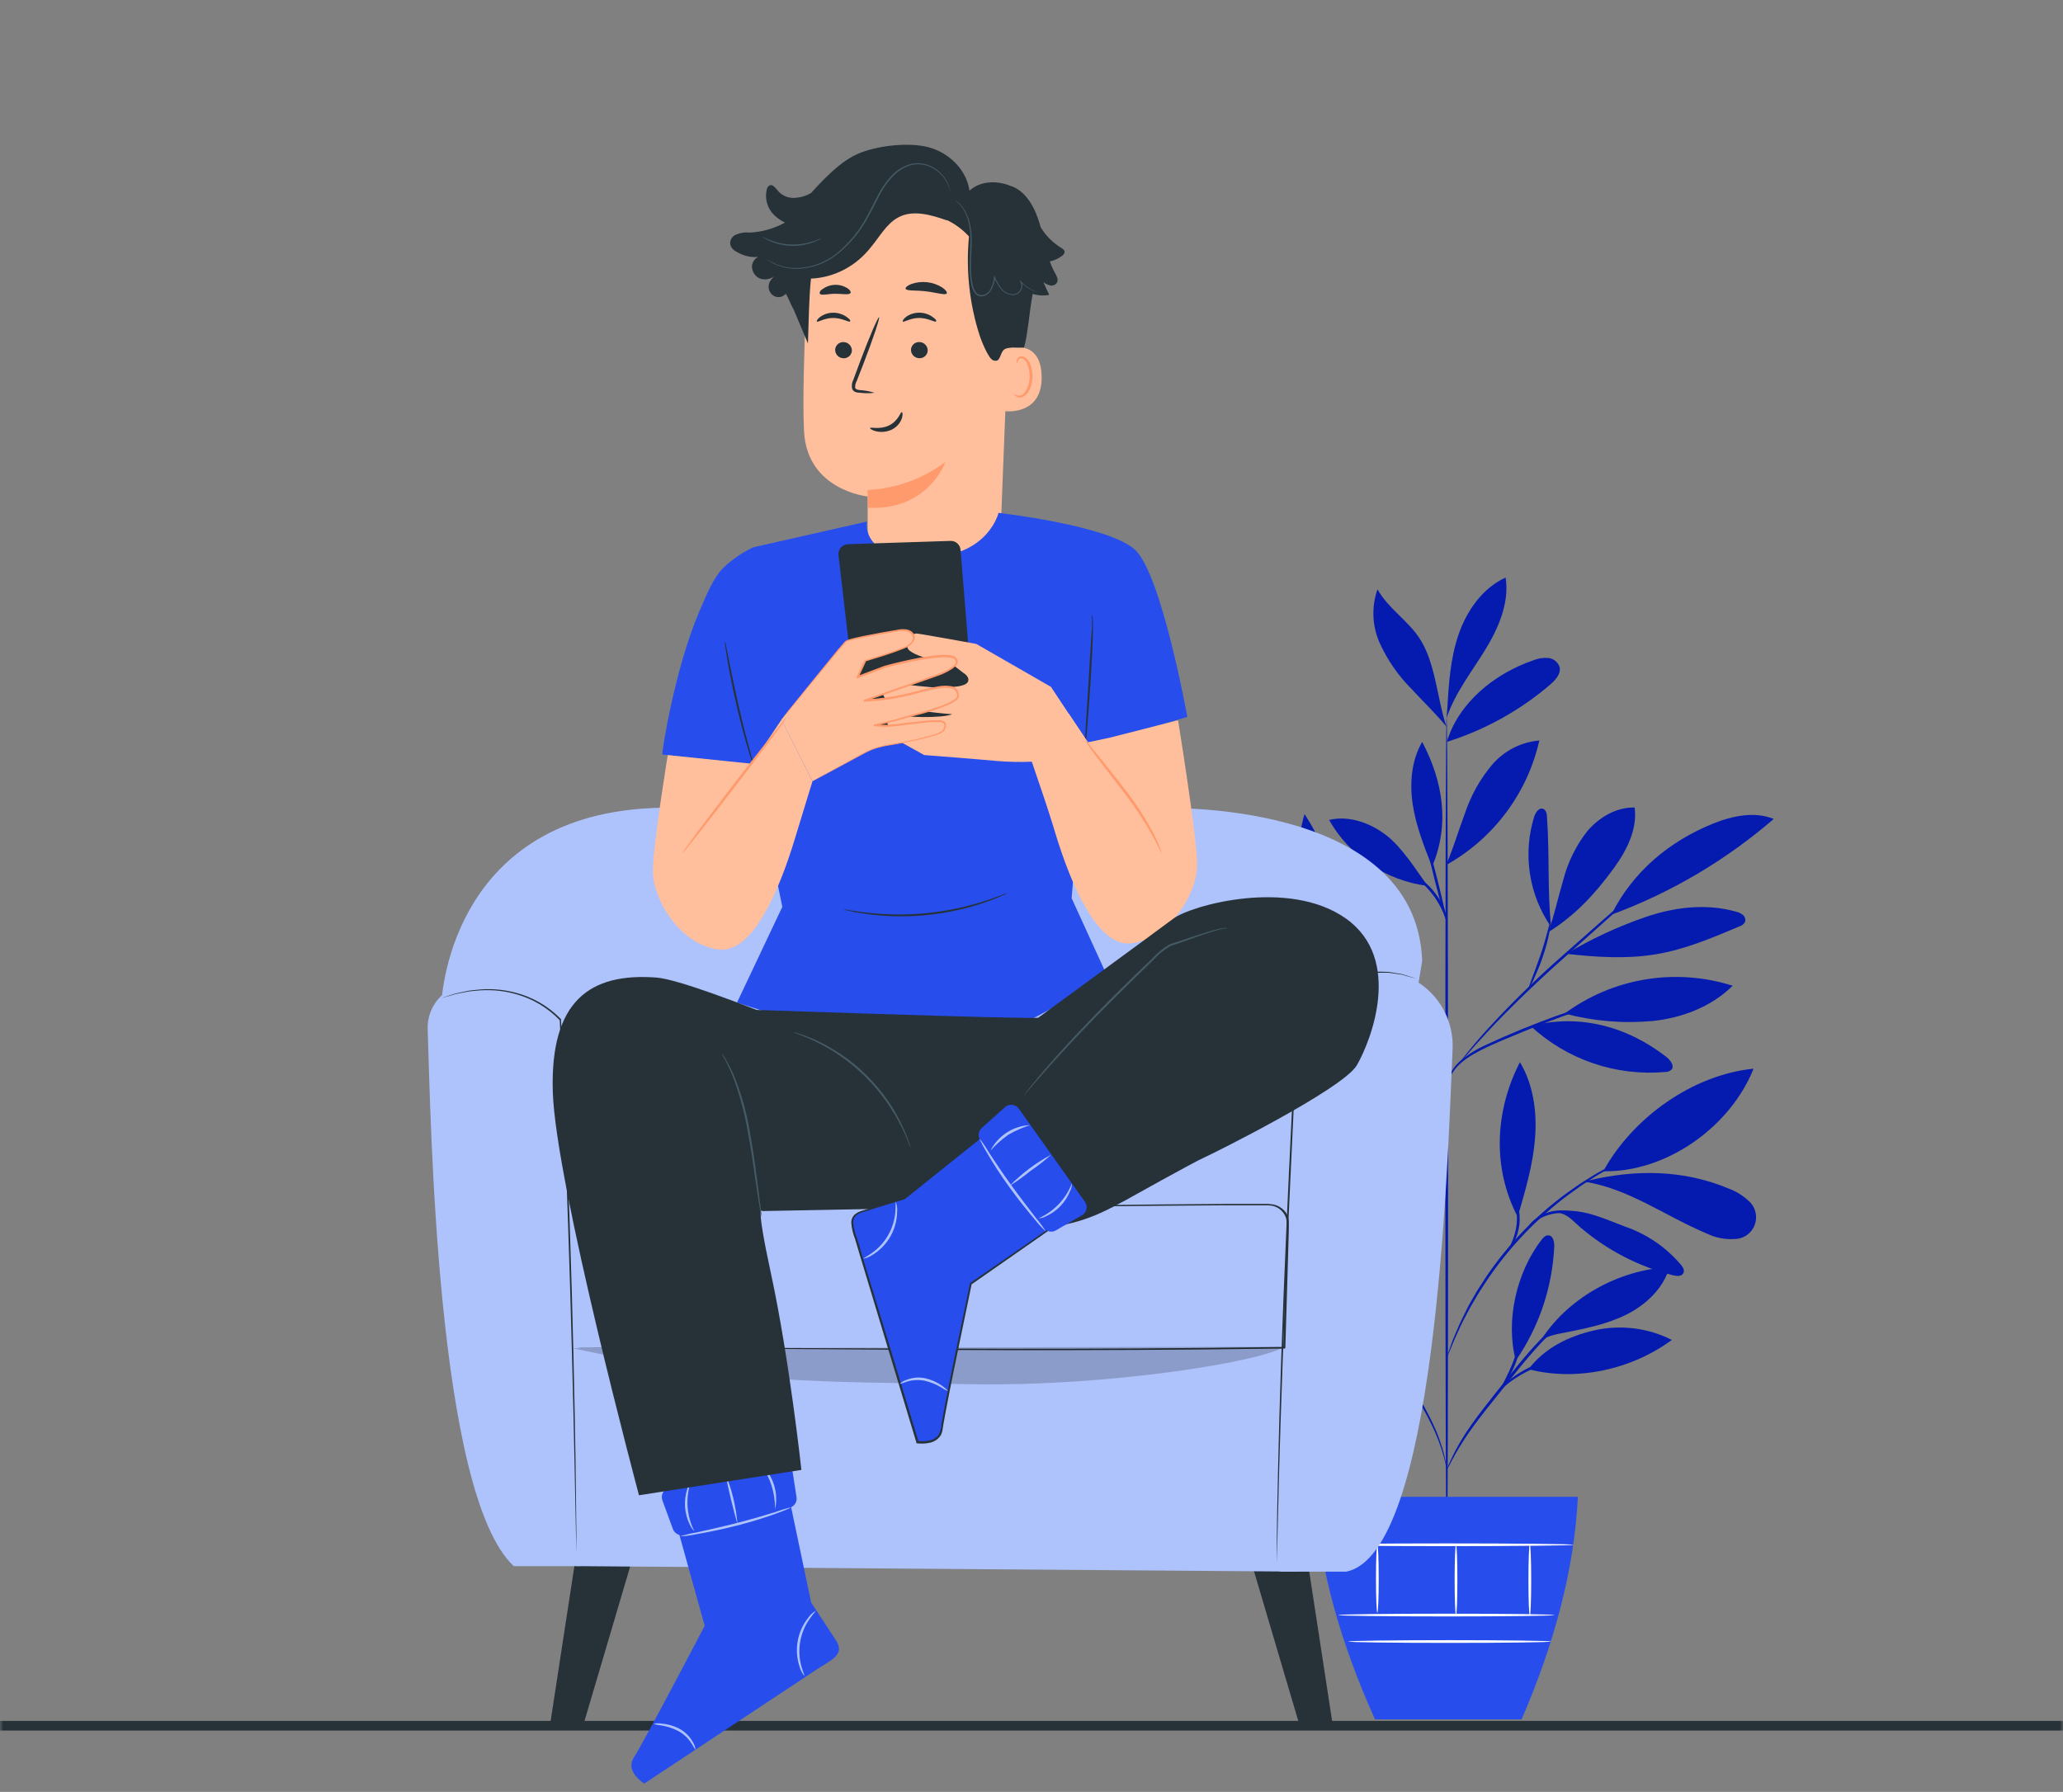 <svg width="320" height="278" viewBox="0 0 320 278" fill="none" xmlns="http://www.w3.org/2000/svg">
<rect x="0" y="0" width="320" height="278" fill="#808080" stroke="none"/>
<mask id="mask0_2086_4688" style="mask-type:alpha" maskUnits="userSpaceOnUse" x="0" y="0" width="320" height="278">
<rect width="320" height="278" fill="#D9D9D9"/>
</mask>
<g mask="url(#mask0_2086_4688)">
<line x1="-14.659" y1="267.735" x2="359.134" y2="267.735" stroke="#263238" stroke-width="1.5"/>
<path d="M142.268 29.591H141.388C137.107 29.768 133.05 31.561 130.024 34.612C126.997 37.663 125.224 41.749 125.055 46.057C124.733 54.369 124.482 62.476 124.717 66.921C125.205 76.111 134.589 77.021 134.589 77.021C134.589 77.021 134.589 80.184 134.589 82.921C135.564 84.593 136.932 85.999 138.572 87.016C140.212 88.033 142.075 88.63 143.998 88.755C145.92 88.88 147.844 88.528 149.601 87.732C151.357 86.936 152.893 85.718 154.074 84.186L155.198 82.763L156.581 47.544C156.99 37.998 151.802 29.757 142.268 29.591Z" fill="#FFBF9D"/>
<path d="M139.889 63.944C139.673 63.896 139.368 65.271 137.932 65.988C136.496 66.704 135.006 66.213 134.951 66.404C134.932 66.489 135.231 66.747 135.87 66.906C136.703 67.105 137.577 67.012 138.339 66.644C139.069 66.287 139.624 65.666 139.887 64.912C140.069 64.338 140.002 63.961 139.889 63.944Z" fill="#263238"/>
<path d="M134.573 76.017C138.911 75.823 143.104 74.312 146.654 71.665C146.654 71.665 144.013 79.252 134.63 78.774L134.573 76.017Z" fill="#FF9A6C"/>
<path d="M155.621 54.22C155.763 54.148 161.495 52.055 161.577 58.462C161.659 64.87 155.197 63.831 155.182 63.646C155.167 63.461 155.621 54.22 155.621 54.22Z" fill="#FFBF9D"/>
<path d="M157.333 61.107C157.333 61.107 157.446 61.2 157.64 61.292C157.9 61.406 158.189 61.406 158.449 61.292C159.128 60.997 159.686 59.761 159.711 58.443C159.723 57.808 159.61 57.177 159.379 56.599C159.318 56.37 159.208 56.161 159.06 55.99C158.912 55.82 158.73 55.694 158.53 55.622C158.4 55.584 158.262 55.599 158.141 55.665C158.02 55.73 157.923 55.842 157.867 55.981C157.786 56.184 157.826 56.331 157.794 56.35C157.761 56.368 157.656 56.23 157.705 55.926C157.739 55.744 157.828 55.581 157.956 55.465C158.041 55.387 158.14 55.329 158.245 55.296C158.351 55.263 158.462 55.254 158.57 55.271C158.834 55.332 159.079 55.467 159.285 55.663C159.492 55.86 159.652 56.112 159.751 56.396C160.029 57.028 160.168 57.727 160.155 58.434C160.155 59.909 159.476 61.301 158.538 61.624C158.365 61.682 158.184 61.696 158.006 61.664C157.828 61.632 157.659 61.555 157.511 61.439C157.349 61.255 157.276 61.107 157.333 61.107Z" fill="#FF9A6C"/>
<path d="M113.295 37.389C113.398 37.013 113.636 36.694 113.958 36.499C114.67 36.148 115.459 36.004 116.243 36.082C118.169 36.008 120.055 35.477 121.758 34.527C121.145 34.236 120.579 33.843 120.082 33.365C119.561 32.871 119.179 32.236 118.979 31.529C118.778 30.822 118.768 30.07 118.947 29.357C118.975 29.223 119.033 29.097 119.115 28.99C119.197 28.883 119.301 28.797 119.42 28.74C119.816 28.611 120.181 29.012 120.44 29.333C120.795 29.829 121.27 30.215 121.816 30.451C122.361 30.686 122.958 30.763 123.541 30.671C124.346 30.607 125.127 30.352 125.826 29.926L125.903 29.838L126.817 28.844C129.102 26.439 131.014 24.764 133.025 23.882C135.974 22.592 140.918 22.023 144.018 22.84C147.119 23.658 149.915 26.255 150.379 29.581C152.093 28.018 154.691 27.978 156.809 28.868H156.862C159.224 29.718 160.58 32.315 161.304 34.831C161.342 34.968 161.38 35.112 161.418 35.248C162.222 36.571 163.317 37.67 164.61 38.455C164.838 38.591 165.097 38.759 165.128 39.032C165.158 39.304 164.945 39.529 164.732 39.697C164.17 40.127 163.525 40.42 162.843 40.555C163.049 41.151 163.304 41.728 163.604 42.278C163.871 42.751 164.199 43.312 163.97 43.801C163.866 43.983 163.712 44.127 163.528 44.215C163.345 44.302 163.14 44.328 162.942 44.29C162.547 44.204 162.173 44.032 161.845 43.785L162.744 45.749C161.891 45.909 161.014 45.857 160.184 45.597C159.712 47.961 159.384 52.33 158.82 53.933C157.213 53.981 156.817 53.805 156.009 54.093C154.965 54.47 155.384 56.426 154.013 55.881C153.312 55.608 152.215 52.843 151.972 52.097C150.372 47.147 149.803 41.893 150.303 36.691C149.315 35.608 148.139 34.734 146.837 34.118L146.944 34.214C144.453 33.341 141.611 32.483 139.326 33.733C137.513 34.703 136.461 36.715 135.113 38.318C133.978 39.783 132.561 40.977 130.955 41.823C129.348 42.668 127.59 43.146 125.796 43.224C125.476 46.045 125.423 50.654 125.324 53.284L123.13 48.073C122.954 47.769 122.81 47.456 122.665 47.152L122.619 47.055C122.405 46.546 122.166 46.048 121.903 45.565C121.629 45.883 121.246 46.075 120.839 46.097C120.431 46.118 120.031 45.969 119.728 45.681C119.425 45.393 119.243 44.99 119.223 44.561C119.202 44.131 119.344 43.711 119.618 43.392C119.831 43.085 120.088 42.815 120.38 42.591C120.077 42.907 119.702 43.135 119.291 43.252C118.879 43.37 118.446 43.374 118.033 43.264C117.623 43.139 117.264 42.874 117.012 42.512C116.76 42.149 116.629 41.709 116.639 41.26C116.669 40.957 116.774 40.668 116.944 40.422C117.114 40.176 117.342 39.981 117.607 39.857C116.505 39.962 115.399 39.719 114.43 39.16C113.706 38.823 113.089 38.214 113.295 37.389Z" fill="#263238"/>
<path d="M148.076 31.017C148.386 31.262 148.677 31.531 148.946 31.823C149.634 32.663 150.099 33.672 150.296 34.752C150.453 35.502 150.535 36.267 150.54 37.034C150.54 37.848 150.495 38.723 150.451 39.651C150.393 40.618 150.393 41.589 150.451 42.557C150.485 43.069 150.557 43.577 150.665 44.078C150.745 44.619 150.958 45.13 151.285 45.561C151.436 45.731 151.628 45.858 151.842 45.928C152.055 45.999 152.282 46.011 152.502 45.965C152.916 45.865 153.287 45.627 153.557 45.288C154.02 44.616 154.297 43.827 154.361 43.005H154.184C154.451 43.672 154.812 44.295 155.253 44.854C155.678 45.372 156.281 45.702 156.935 45.774C157.24 45.804 157.546 45.746 157.82 45.607C158.075 45.468 158.283 45.254 158.418 44.991C158.54 44.758 158.601 44.495 158.595 44.23C158.581 43.975 158.482 43.733 158.315 43.546L158.226 43.629C158.743 44.227 159.377 44.707 160.085 45.036C160.272 45.122 160.464 45.196 160.661 45.257L160.867 45.31L160.675 45.227C160.55 45.173 160.358 45.097 160.115 44.976C159.415 44.635 158.79 44.151 158.278 43.553L158.189 43.637C158.333 43.821 158.418 44.047 158.431 44.283C158.444 44.519 158.385 44.753 158.263 44.953C158.141 45.187 157.953 45.378 157.725 45.501C157.475 45.626 157.196 45.676 156.92 45.645C156.31 45.571 155.75 45.258 155.357 44.77C154.944 44.233 154.606 43.639 154.353 43.005L154.228 42.724L154.176 43.028C154.118 43.803 153.863 44.547 153.439 45.189C153.185 45.487 152.843 45.691 152.465 45.767C152.279 45.807 152.086 45.797 151.904 45.737C151.723 45.677 151.56 45.569 151.432 45.425C151.131 45.02 150.933 44.544 150.857 44.04C150.751 43.539 150.682 43.03 150.65 42.519C150.594 41.559 150.594 40.596 150.65 39.636C150.694 38.715 150.746 37.833 150.724 37.011C150.71 36.243 150.618 35.478 150.451 34.729C150.238 33.631 149.744 32.612 149.02 31.777C148.75 31.47 148.431 31.212 148.076 31.017Z" fill="#455A64"/>
<path d="M118.94 40.206L119.012 40.272L119.244 40.444C119.37 40.538 119.504 40.623 119.643 40.697C119.826 40.81 120.016 40.911 120.211 40.999C121.468 41.564 122.842 41.8 124.21 41.686C126.244 41.523 128.188 40.763 129.808 39.495C131.771 37.941 133.403 35.995 134.606 33.774C135.27 32.614 135.814 31.429 136.405 30.326C136.948 29.255 137.637 28.27 138.453 27.4C139.189 26.602 140.111 26.006 141.132 25.667C141.591 25.531 142.069 25.471 142.547 25.487C142.987 25.508 143.423 25.587 143.843 25.724C145.129 26.159 146.208 27.072 146.866 28.282C147.084 28.735 147.25 29.212 147.361 29.704C147.366 29.672 147.366 29.639 147.361 29.606L147.313 29.312C147.233 28.942 147.109 28.582 146.946 28.241C146.674 27.708 146.317 27.225 145.89 26.811C145.321 26.258 144.642 25.837 143.899 25.577C143.464 25.429 143.012 25.341 142.555 25.316C142.058 25.296 141.562 25.356 141.084 25.495C140.037 25.824 139.088 26.417 138.325 27.22C137.49 28.1 136.784 29.099 136.229 30.187C135.622 31.29 135.086 32.483 134.43 33.627C133.255 35.838 131.656 37.784 129.728 39.348C128.14 40.603 126.233 41.366 124.234 41.547C122.888 41.671 121.533 41.46 120.283 40.934C119.822 40.718 119.373 40.475 118.94 40.206Z" fill="#455A64"/>
<path d="M118.229 36.724C118.323 36.815 118.429 36.891 118.543 36.951C118.84 37.134 119.15 37.294 119.47 37.428C119.954 37.635 120.454 37.797 120.965 37.912C122.193 38.198 123.463 38.224 124.702 37.99C125.211 37.895 125.711 37.754 126.197 37.568C126.523 37.448 126.841 37.302 127.146 37.131C127.262 37.076 127.37 37.005 127.467 36.92C127.467 36.92 126.974 37.146 126.152 37.428C125.663 37.589 125.163 37.712 124.657 37.795C123.434 38.004 122.186 37.978 120.972 37.717C120.477 37.609 119.989 37.462 119.515 37.279C118.715 36.974 118.251 36.693 118.229 36.724Z" fill="#455A64"/>
<path d="M197.806 185.543C194.067 183.187 189.839 181.723 185.448 181.264C183.43 181.057 181.227 181.114 179.606 182.341C179.419 182.448 179.265 182.604 179.158 182.792C179.052 182.981 178.998 183.194 179.002 183.41C179.1 183.709 179.302 183.962 179.571 184.123C184.595 187.974 192.199 188.459 197.799 185.507" fill="#051BAF"/>
<path d="M197.493 185.193C194.631 183.085 191.961 180.727 189.513 178.147C187.069 175.551 185.353 172.353 184.538 168.877C184.325 167.821 184.254 166.609 184.936 165.768C191.332 170.76 196.306 177.178 197.521 185.207" fill="#051BAF"/>
<path d="M197.742 185.478C197.152 181.995 197.203 178.432 197.891 174.967C198.687 171.537 200.549 168.249 203.47 166.288C204.571 168.87 204.095 171.836 203.32 174.532C202.119 178.703 200.249 182.651 197.784 186.22" fill="#051BAF"/>
<path d="M203.953 196.71C200.165 197.173 196.846 199.177 194.046 201.745C191.198 204.336 189.213 207.745 188.361 211.507C192.071 211.279 195.226 208.655 197.507 205.702C199.788 202.75 201.373 199.527 203.903 196.767" fill="#051BAF"/>
<path d="M205.331 198.5C203.844 194.701 203.325 190.59 203.822 186.539C204.318 182.489 205.814 178.626 208.174 175.302C210.306 182.997 209.538 191.704 205.331 198.5Z" fill="#051BAF"/>
<path d="M213.567 208.348C210.107 208.133 206.66 208.943 203.655 210.679C200.65 212.415 198.22 214.999 196.669 218.111C196.462 218.531 196.278 219.066 196.555 219.437C196.702 219.579 196.88 219.683 197.076 219.74C197.272 219.797 197.478 219.806 197.678 219.765C201.011 219.551 203.96 217.54 206.397 215.251C208.835 212.962 210.952 210.316 213.646 208.334" fill="#051BAF"/>
<path d="M213.305 207.813C211.532 202.082 211.423 195.962 212.992 190.171C213.61 187.903 214.648 185.507 216.744 184.466C216.828 184.409 216.922 184.371 217.021 184.354C217.121 184.336 217.222 184.341 217.32 184.366C217.489 184.455 217.619 184.605 217.682 184.787C218.384 186.377 218.687 188.115 218.563 189.85C218.44 191.575 218.176 193.288 217.775 194.97C217.114 198.101 216.765 201.466 215.053 204.169C214.651 204.81 214.288 205.474 213.966 206.159C213.639 206.872 213.639 207.086 213.34 207.635" fill="#051BAF"/>
<path d="M235.114 211.072C233.501 204.904 235.213 197.43 239.086 192.374C239.371 192.003 239.747 191.604 240.216 191.661C240.927 191.725 241.112 192.681 241.083 193.401C240.789 199.744 238.721 205.876 235.114 211.094" fill="#051BAF"/>
<path d="M237.083 212.42C244.551 214.367 253.114 212.477 259.325 207.877C255.608 206.004 251.36 205.48 247.301 206.394C243.279 207.314 239.605 209.125 237.097 212.42" fill="#051BAF"/>
<path d="M238.774 208.298C242.959 201.459 250.975 196.988 258.963 196.582C258.039 199.841 255.374 202.379 252.361 203.905C249.348 205.431 245.965 206.102 242.668 206.758C241.382 207.007 239.612 207.286 238.774 208.305" fill="#051BAF"/>
<path d="M235.533 188.388C236.663 184.494 237.807 180.544 238.113 176.522C238.419 172.5 237.85 168.257 235.761 164.784C231.852 172.371 231.461 181.235 235.42 188.794" fill="#051BAF"/>
<path d="M248.687 181.713C253.256 173.384 262.573 166.738 272.003 165.796C268.364 174.889 258.444 181.913 248.687 181.713Z" fill="#051BAF"/>
<path d="M245.809 183.339C252.624 184.38 258.43 188.744 264.79 191.397C266.116 192.038 267.585 192.323 269.054 192.224C269.742 192.22 270.413 192.003 270.974 191.603C271.536 191.204 271.962 190.641 272.195 189.991C272.427 189.34 272.455 188.634 272.275 187.967C272.094 187.301 271.714 186.706 271.186 186.263C270.283 185.427 269.222 184.782 268.066 184.366C261.13 181.471 253.697 181.399 246.392 183.154" fill="#051BAF"/>
<path d="M241.865 188.145C243.407 188.587 243.933 189.393 245.155 190.434C249.321 193.988 254.248 196.528 259.553 197.858C260.1 197.994 260.825 198.051 261.095 197.551C261.365 197.052 261.031 196.589 260.725 196.204C258.411 193.482 255.409 191.437 252.034 190.285C248.708 189.044 245.83 187.546 241.865 187.867" fill="#051BAF"/>
<path d="M237.417 159.178C240.21 161.763 243.511 163.732 247.108 164.96C250.705 166.188 254.518 166.648 258.302 166.31C258.651 166.317 258.989 166.195 259.254 165.967C259.78 165.397 259.148 164.541 258.544 164.028C252.404 159.221 244.963 157.232 237.424 159.178" fill="#051BAF"/>
<path d="M242.696 157.246C246.395 154.517 250.684 152.704 255.214 151.954C259.744 151.204 264.386 151.539 268.762 152.932C265.479 156.176 260.945 157.923 256.34 158.401C251.76 158.82 247.142 158.429 242.696 157.246Z" fill="#051BAF"/>
<path d="M240.6 143.939C239.996 137.785 240.387 132.936 239.96 126.753C239.96 126.261 239.818 125.662 239.364 125.491C238.724 125.241 238.191 126.033 237.978 126.689C237.086 129.553 236.858 132.584 237.312 135.55C237.765 138.516 238.887 141.339 240.593 143.804" fill="#051BAF"/>
<path d="M240.159 144.617C244.317 142.035 247.429 138.669 250.314 134.711C252.318 131.959 254.01 128.657 253.555 125.277C250.712 125.22 248.062 126.782 246.228 128.928C244.479 131.155 243.208 133.721 242.497 136.466C241.687 139.176 241.119 141.957 240.159 144.61" fill="#051BAF"/>
<path d="M250.144 141.835C259.283 138.44 267.744 133.433 275.13 127.053C272.145 125.847 268.734 126.568 265.742 127.766C258.927 130.525 253.356 135.189 250.009 141.757" fill="#051BAF"/>
<path d="M242.959 147.983C247.571 148.489 252.254 148.817 256.831 148.054C261.407 147.291 265.579 145.508 269.786 143.732C270.153 143.628 270.467 143.389 270.667 143.062C270.734 142.867 270.74 142.656 270.684 142.457C270.628 142.258 270.513 142.081 270.354 141.95C270.032 141.693 269.655 141.515 269.253 141.429C264.683 140.145 259.751 140.716 255.253 142.271C250.971 143.737 246.853 145.649 242.966 147.975" fill="#051BAF"/>
<path d="M216.623 159.392C213.475 153.017 213.681 145.579 216.396 139.011C218.307 141.935 218.528 145.665 218.194 149.145C217.86 152.625 216.772 156.212 216.716 159.713" fill="#051BAF"/>
<path d="M204.052 153.031C200.112 152.98 196.204 153.753 192.578 155.303C188.953 156.852 185.689 159.144 182.996 162.031C186.919 162.651 190.955 161.632 194.523 159.892C198.09 158.152 201.259 155.691 204.4 153.26" fill="#051BAF"/>
<path d="M195.596 150.193C191.751 149.879 188.056 149.402 184.36 150.543C180.665 151.684 177.304 154.258 175.797 157.831C179.425 158.125 183.065 157.435 186.336 155.834C189.577 154.234 192.669 152.346 195.574 150.193" fill="#051BAF"/>
<path d="M208.11 150.322C204.649 148.047 201.103 145.729 197.074 144.788C193.044 143.847 188.383 144.545 185.576 147.59C188.837 149.509 192.789 149.73 196.569 149.73C200.35 149.73 204.983 149.687 208.543 150.949" fill="#051BAF"/>
<path d="M208.131 150.536C202.219 144.709 199.98 134.248 202.354 126.29C207.019 133.456 209.061 142.026 208.131 150.536Z" fill="#051BAF"/>
<path d="M224.39 133.998C225.506 131.395 226.288 128.664 227.29 126.019C228.203 123.332 229.605 120.839 231.426 118.666C233.284 116.484 235.924 115.124 238.774 114.88C237.865 118.893 236.131 122.672 233.684 125.976C231.236 129.279 228.129 132.033 224.561 134.063" fill="#051BAF"/>
<path d="M221.448 137.443C219.601 134.897 217.469 131.438 214.967 129.534C212.466 127.63 209.204 126.482 206.156 127.209C207.737 129.99 209.942 132.363 212.597 134.139C215.252 135.916 218.282 137.047 221.448 137.443Z" fill="#051BAF"/>
<path d="M222.038 134.212C220.83 131.132 219.608 128.015 219.125 124.735C218.642 121.455 218.933 117.96 220.603 115.101C223.85 121.255 224.867 127.866 222.209 134.284" fill="#051BAF"/>
<path d="M224.419 115.101C226.259 108.996 231.824 104.504 237.836 102.443C238.579 102.135 239.387 102.012 240.188 102.086C240.584 102.128 240.96 102.285 241.268 102.539C241.576 102.792 241.803 103.131 241.922 103.512C242.142 104.554 241.289 105.481 240.501 106.172C235.798 110.211 230.327 113.249 224.419 115.101Z" fill="#051BAF"/>
<path d="M224.483 110.109C224.717 106.172 224.959 102.186 226.238 98.456C227.517 94.727 229.969 91.233 233.543 89.6C234.154 93.572 232.406 97.529 230.296 100.945C228.185 104.361 225.648 107.591 224.383 111.407" fill="#051BAF"/>
<path d="M224.391 112.812C222.87 108.362 222.713 102.714 220.063 98.841C218.208 96.132 215.238 94.285 213.667 91.418C212.704 94.169 212.839 97.187 214.044 99.84C215.251 102.464 216.914 104.852 218.954 106.893C220.916 109.032 222.6 110.579 224.426 112.804" fill="#051BAF"/>
<path d="M224.419 243.783C224.298 243.783 224.199 214.117 224.192 177.527C224.184 140.937 224.27 111.264 224.391 111.264C224.511 111.264 224.611 140.923 224.618 177.527C224.625 214.131 224.561 243.783 224.419 243.783Z" fill="#051BAF"/>
<path d="M250.258 154.914C249.902 155.089 249.531 155.23 249.149 155.335L246.093 156.369C243.514 157.253 239.968 158.508 236.144 160.106C232.321 161.703 228.718 163.079 226.693 164.855C225.877 165.537 225.228 166.398 224.796 167.372C224.504 168.085 224.447 168.492 224.412 168.485C224.393 168.381 224.393 168.275 224.412 168.171C224.458 167.877 224.532 167.588 224.632 167.308C225.02 166.272 225.657 165.348 226.487 164.62C227.723 163.573 229.104 162.713 230.587 162.067C232.229 161.296 234.041 160.498 235.974 159.706C239.833 158.123 243.4 156.854 246.008 156.076C247.309 155.67 248.374 155.363 249.114 155.171C249.486 155.05 249.869 154.964 250.258 154.914Z" fill="#051BAF"/>
<path d="M258.721 134.041C258.631 134.166 258.526 134.278 258.409 134.376L257.463 135.268L253.91 138.498L242.121 149.031C237.516 153.138 233.543 157.068 230.786 160.027C229.408 161.503 228.32 162.73 227.581 163.593L226.721 164.577C226.629 164.699 226.521 164.809 226.402 164.905C226.471 164.769 226.557 164.642 226.657 164.527C226.835 164.292 227.098 163.935 227.453 163.493C228.164 162.602 229.209 161.354 230.566 159.842C234.125 155.941 237.887 152.233 241.837 148.731C246.456 144.631 250.656 140.944 253.711 138.291L257.343 135.168L258.345 134.334C258.457 134.22 258.584 134.122 258.721 134.041Z" fill="#051BAF"/>
<path d="M237.168 153.21C237.047 153.153 238.006 150.928 238.965 148.111C239.925 145.294 240.387 142.919 240.508 142.941C240.628 142.962 240.344 145.401 239.371 148.254C238.963 149.468 238.488 150.658 237.949 151.819C237.757 152.318 237.493 152.786 237.168 153.21Z" fill="#051BAF"/>
<path d="M224.447 171.166C224.183 170.915 223.945 170.638 223.737 170.339L221.917 168C220.39 166.017 218.279 163.286 215.92 160.298C213.56 157.31 211.379 154.593 209.808 152.689L207.954 150.386C207.711 150.116 207.497 149.822 207.314 149.509C207.595 149.738 207.853 149.996 208.081 150.279C208.558 150.792 209.226 151.548 210.043 152.497C211.677 154.386 213.887 157.046 216.261 160.034C218.634 163.022 220.702 165.789 222.166 167.822C222.877 168.834 223.481 169.661 223.872 170.239C224.095 170.527 224.288 170.838 224.447 171.166Z" fill="#051BAF"/>
<path d="M218.784 163.871C217.641 162.603 216.826 161.072 216.41 159.414C215.964 157.961 215.781 156.439 215.87 154.921H216.062C215.977 155.264 215.913 155.449 215.884 155.442C215.856 155.435 215.884 155.242 215.884 154.893H216.076C216.171 156.373 216.426 157.839 216.836 159.264C217.583 161.945 218.876 163.8 218.784 163.871Z" fill="#051BAF"/>
<path d="M211.464 154.636C210.954 154.247 210.398 153.923 209.808 153.673C208.318 153.23 206.751 153.106 205.21 153.31C203.648 153.431 202.098 153.681 200.577 154.058C199.954 154.255 199.317 154.407 198.673 154.515C199.241 154.175 199.856 153.923 200.499 153.766C202.022 153.295 203.593 152.999 205.182 152.882C206.782 152.667 208.411 152.843 209.929 153.395C210.568 153.619 211.11 154.057 211.464 154.636Z" fill="#051BAF"/>
<path d="M209.73 152.397C209.73 152.461 208.764 152.012 207.193 151.47C203.081 150.059 198.679 149.723 194.402 150.493C192.767 150.785 191.772 151.092 191.751 151.02C191.96 150.891 192.188 150.795 192.426 150.735C193.054 150.514 193.695 150.333 194.345 150.193C198.667 149.243 203.171 149.587 207.3 151.184C207.92 151.422 208.526 151.698 209.112 152.012C209.336 152.108 209.544 152.238 209.73 152.397Z" fill="#051BAF"/>
<path d="M224.38 142.93C224.494 142.901 223.85 139.965 222.943 136.373C222.035 132.781 221.206 129.892 221.092 129.921C220.978 129.95 221.621 132.886 222.529 136.478C223.437 140.07 224.266 142.959 224.38 142.93Z" fill="#051BAF"/>
<path d="M224.504 142.941C224.376 142.984 223.843 141.051 222.45 139.076C221.582 137.906 220.567 136.854 219.43 135.945C219.86 136.053 220.26 136.261 220.596 136.551C221.453 137.179 222.198 137.948 222.799 138.826C223.719 140.022 224.308 141.442 224.504 142.941Z" fill="#051BAF"/>
<path d="M224.419 227.966C224.376 227.966 224.284 227.253 223.95 225.991C223.46 224.218 222.799 222.499 221.974 220.856C219.935 216.67 216.218 211.357 211.492 206.038C209.155 203.356 206.88 200.825 204.955 198.4C203.225 196.268 201.662 194.005 200.279 191.633C199.352 190.039 198.563 188.369 197.919 186.641C197.699 186.02 197.543 185.535 197.457 185.214C197.399 185.048 197.358 184.876 197.337 184.701C197.372 184.701 197.592 185.414 198.047 186.591C198.745 188.293 199.569 189.94 200.513 191.518C201.924 193.854 203.501 196.085 205.232 198.193C207.165 200.589 209.439 203.107 211.784 205.795C216.517 211.129 220.226 216.492 222.216 220.771C223.023 222.44 223.648 224.193 224.078 225.998C224.191 226.49 224.279 226.987 224.341 227.488C224.383 227.644 224.409 227.804 224.419 227.966Z" fill="#051BAF"/>
<path d="M247.763 201.509C247.372 201.774 246.964 202.012 246.541 202.222C245.433 202.859 244.371 203.573 243.364 204.362C241.88 205.524 240.488 206.799 239.2 208.177C237.736 209.724 236.23 211.529 234.695 213.461C231.618 217.333 228.747 220.756 227.02 223.495C226.146 224.85 225.513 225.998 225.094 226.796C224.897 227.222 224.671 227.634 224.419 228.03C224.439 227.909 224.477 227.791 224.533 227.681C224.625 227.46 224.746 227.132 224.945 226.718C225.479 225.533 226.087 224.383 226.764 223.274C228.434 220.471 231.291 216.998 234.361 213.133C235.903 211.201 237.424 209.396 238.916 207.849C240.229 206.469 241.655 205.202 243.18 204.062C244.212 203.299 245.308 202.626 246.456 202.051C246.861 201.844 247.166 201.723 247.408 201.63C247.519 201.571 247.639 201.53 247.763 201.509Z" fill="#051BAF"/>
<path d="M248.218 210.095C247.366 210.285 246.502 210.411 245.631 210.473C243.554 210.688 241.502 211.094 239.499 211.685C237.518 212.333 235.661 213.312 234.005 214.581C232.74 215.565 232.144 216.378 232.087 216.328C232.178 216.107 232.308 215.904 232.47 215.729C232.874 215.224 233.326 214.761 233.821 214.345C235.458 212.976 237.342 211.935 239.371 211.279C241.399 210.673 243.49 210.302 245.603 210.174C246.47 210.067 247.346 210.041 248.218 210.095Z" fill="#051BAF"/>
<path d="M232.84 215.379C232.705 215.301 233.87 213.518 234.773 211.101C235.675 208.683 235.817 206.551 235.974 206.572C236.042 207.047 236.028 207.529 235.931 207.999C235.804 209.117 235.551 210.217 235.178 211.279C234.786 212.333 234.283 213.341 233.678 214.288C233.461 214.696 233.177 215.065 232.84 215.379Z" fill="#051BAF"/>
<path d="M255.324 178.461C255.196 178.551 255.058 178.625 254.912 178.682L253.697 179.239C253.164 179.467 252.517 179.759 251.792 180.144C251.068 180.529 250.208 180.914 249.319 181.449L247.898 182.255C247.408 182.54 246.925 182.875 246.413 183.196C245.375 183.831 244.331 184.623 243.222 185.407C238.473 188.968 234.33 193.279 230.957 198.172C230.203 199.313 229.464 200.39 228.867 201.452C228.562 201.98 228.242 202.479 227.979 202.978L227.226 204.405C226.721 205.31 226.366 206.18 226.011 206.929C225.655 207.678 225.385 208.355 225.172 208.869L224.66 210.11C224.609 210.258 224.54 210.399 224.454 210.53C224.479 210.376 224.521 210.225 224.582 210.081L225.016 208.812C225.201 208.255 225.449 207.592 225.79 206.836C226.131 206.08 226.465 205.196 226.956 204.276L227.666 202.814C227.922 202.308 228.235 201.802 228.54 201.267C229.123 200.19 229.862 199.128 230.616 197.944C233.992 192.992 238.183 188.651 243.009 185.108C244.139 184.316 245.191 183.539 246.249 182.918C246.775 182.597 247.266 182.269 247.763 181.991L249.184 181.207C250.087 180.686 250.954 180.315 251.7 179.952C252.446 179.588 253.121 179.317 253.647 179.11L254.898 178.632C255.033 178.558 255.176 178.501 255.324 178.461Z" fill="#051BAF"/>
<path d="M236.848 190.884C237.02 190.283 237.375 189.752 237.864 189.365C239.001 188.372 240.451 187.814 241.957 187.789C243.434 187.781 244.898 188.067 246.264 188.63C246.842 188.812 247.391 189.079 247.891 189.422C247.302 189.305 246.724 189.136 246.164 188.916C244.815 188.449 243.399 188.208 241.972 188.202C240.556 188.233 239.187 188.715 238.063 189.579C237.627 189.983 237.22 190.419 236.848 190.884Z" fill="#051BAF"/>
<path d="M234.083 193.743C233.963 193.679 235.007 192.146 235.249 189.95C235.49 187.753 234.858 186.027 234.986 185.985C235.234 186.308 235.4 186.688 235.469 187.09C235.975 189.007 235.739 191.045 234.808 192.795C234.446 193.437 234.126 193.772 234.083 193.743Z" fill="#051BAF"/>
<path d="M204.002 232.223C204.642 243.562 208.046 255.093 213.283 266.752H236.024C240.998 255.207 244.189 243.697 244.75 232.223H204.002Z" fill="#274DED"/>
<path d="M224.341 250.779C233.587 250.779 241.083 250.683 241.083 250.565C241.083 250.446 233.587 250.351 224.341 250.351C215.094 250.351 207.598 250.446 207.598 250.565C207.598 250.683 215.094 250.779 224.341 250.779Z" fill="white"/>
<path d="M224.874 254.886C233.543 254.886 240.572 254.79 240.572 254.672C240.572 254.554 233.543 254.458 224.874 254.458C216.204 254.458 209.176 254.554 209.176 254.672C209.176 254.79 216.204 254.886 224.874 254.886Z" fill="white"/>
<path d="M213.646 250.187C213.764 250.187 213.859 247.831 213.859 244.924C213.859 242.017 213.764 239.661 213.646 239.661C213.528 239.661 213.433 242.017 213.433 244.924C213.433 247.831 213.528 250.187 213.646 250.187Z" fill="white"/>
<path d="M225.847 250.558C225.965 250.558 226.06 248.118 226.06 245.109C226.06 242.1 225.965 239.661 225.847 239.661C225.729 239.661 225.634 242.1 225.634 245.109C225.634 248.118 225.729 250.558 225.847 250.558Z" fill="white"/>
<path d="M237.296 250.693C237.413 250.693 237.509 248.203 237.509 245.131C237.509 242.059 237.413 239.568 237.296 239.568C237.178 239.568 237.083 242.059 237.083 245.131C237.083 248.203 237.178 250.693 237.296 250.693Z" fill="white"/>
<path d="M224.412 239.875C235.26 239.875 244.054 239.779 244.054 239.661C244.054 239.543 235.26 239.447 224.412 239.447C213.564 239.447 204.77 239.543 204.77 239.661C204.77 239.779 213.564 239.875 224.412 239.875Z" fill="white"/>
<path d="M129.542 54.253C129.538 54.594 129.666 54.924 129.901 55.172C130.135 55.419 130.456 55.566 130.796 55.579C130.962 55.593 131.128 55.572 131.286 55.52C131.444 55.468 131.59 55.385 131.715 55.275C131.84 55.166 131.942 55.032 132.015 54.883C132.088 54.733 132.131 54.57 132.141 54.404C132.145 54.062 132.016 53.732 131.782 53.485C131.548 53.237 131.226 53.091 130.886 53.077C130.721 53.064 130.554 53.084 130.396 53.136C130.238 53.188 130.093 53.271 129.967 53.381C129.842 53.49 129.74 53.624 129.667 53.774C129.594 53.923 129.551 54.086 129.542 54.253Z" fill="#263238"/>
<path d="M126.703 49.881C126.861 50.055 127.852 49.324 129.257 49.331C130.661 49.339 131.683 50.047 131.84 49.874C131.998 49.7 131.75 49.489 131.307 49.158C130.701 48.736 129.979 48.512 129.242 48.517C128.511 48.513 127.798 48.742 127.206 49.173C126.786 49.497 126.635 49.806 126.703 49.881Z" fill="#263238"/>
<path d="M141.303 54.253C141.301 54.593 141.431 54.921 141.665 55.167C141.899 55.413 142.219 55.558 142.558 55.572C142.723 55.585 142.89 55.565 143.048 55.513C143.206 55.461 143.351 55.377 143.477 55.268C143.602 55.158 143.704 55.025 143.777 54.875C143.85 54.725 143.893 54.562 143.902 54.396C143.906 54.055 143.778 53.725 143.543 53.477C143.309 53.23 142.988 53.083 142.648 53.069C142.482 53.056 142.315 53.077 142.156 53.129C141.998 53.182 141.852 53.266 141.727 53.376C141.601 53.486 141.499 53.621 141.426 53.771C141.354 53.922 141.312 54.086 141.303 54.253Z" fill="#263238"/>
<path d="M140.034 49.881C140.199 50.055 141.183 49.324 142.588 49.331C143.992 49.339 145.014 50.047 145.171 49.874C145.329 49.7 145.081 49.489 144.638 49.158C144.033 48.733 143.311 48.506 142.573 48.51C141.842 48.506 141.129 48.736 140.537 49.165C140.109 49.497 139.959 49.806 140.034 49.881Z" fill="#263238"/>
<path d="M135.655 60.938C134.924 60.707 134.167 60.568 133.402 60.523C133.042 60.486 132.704 60.41 132.651 60.169C132.622 59.799 132.705 59.428 132.892 59.106L133.958 56.371C135.46 52.474 136.512 49.279 136.354 49.218C136.196 49.158 134.852 52.233 133.387 56.16L132.366 58.91C132.14 59.344 132.074 59.843 132.178 60.32C132.23 60.447 132.309 60.56 132.411 60.651C132.512 60.743 132.633 60.81 132.764 60.847C132.962 60.901 133.167 60.929 133.372 60.93C134.13 61.029 134.897 61.032 135.655 60.938Z" fill="#263238"/>
<path d="M140.477 44.794C140.613 45.178 141.979 44.998 143.662 45.201C145.344 45.404 146.666 45.857 146.854 45.518C146.951 45.352 146.719 44.99 146.185 44.621C145.47 44.165 144.661 43.878 143.819 43.783C142.977 43.688 142.125 43.786 141.326 44.071C140.725 44.312 140.417 44.613 140.477 44.794Z" fill="#263238"/>
<path d="M127.176 45.578C127.424 45.894 128.393 45.578 129.549 45.578C130.706 45.578 131.698 45.796 131.923 45.465C132.02 45.299 131.87 44.982 131.442 44.711C130.865 44.348 130.194 44.165 129.514 44.185C128.833 44.206 128.174 44.428 127.619 44.824C127.199 45.065 127.064 45.42 127.176 45.578Z" fill="#263238"/>
<path d="M89.856 238.016L85.327 267.546H90.502L99.229 238.016H89.856Z" fill="#263238"/>
<path d="M202.192 238.016L206.713 267.546H201.546L192.811 238.016H202.192Z" fill="#263238"/>
<path d="M66.34 159.693C66.814 173.531 67.685 231.791 79.694 242.975H89.458C93.348 242.975 93.138 241.129 92.988 237.232L90.149 160.982C90.094 159.515 89.567 158.106 88.647 156.965C86.686 154.538 82.751 150.785 77.381 151.147C74.466 151.291 71.645 152.231 69.224 153.867C68.296 154.518 67.545 155.393 67.041 156.411C66.537 157.429 66.296 158.557 66.34 159.693Z" fill="#AEC2FC"/>
<path d="M201.516 243.827L89.45 242.975V208.238H201.516V243.827Z" fill="#AEC2FC"/>
<path d="M201.065 208.238L88.804 209.165V188.318L201.516 186.2L201.065 208.238Z" fill="#AEC2FC"/>
<path d="M68.458 155.789C68.458 155.789 69.292 126.863 101.017 125.37C132.741 123.878 179.825 125.37 179.825 125.37C179.825 125.37 219.684 123.863 220.6 149.066L212.684 197.362H89.631L68.458 155.789Z" fill="#AEC2FC"/>
<path d="M225.317 162.768C224.476 182.711 222.643 241.189 208.794 243.835H198.549L201.726 158.404C201.726 158.404 206.488 150.069 214.434 150.604H214.674C217.672 150.856 220.455 152.264 222.44 154.533C224.424 156.801 225.456 159.753 225.317 162.768Z" fill="#AEC2FC"/>
<path d="M219.654 151.817L219.286 151.727L218.212 151.433L217.461 151.214L216.492 151.071C216.139 151.026 215.741 150.95 215.358 150.913H214.059C211.837 150.932 209.652 151.48 207.682 152.511L207.246 152.729L206.826 152.993L205.97 153.536C205.396 153.948 204.844 154.391 204.317 154.862C203.166 155.881 202.156 157.049 201.313 158.337V158.276L199.811 190.353C199.15 205.08 198.684 218.42 198.414 228.037L198.129 239.471L198.053 242.583V243.39C198.053 243.571 198.053 243.669 198.053 243.669C198.053 243.669 198.053 243.578 198.053 243.39C198.053 243.202 198.053 242.923 198.053 242.583C198.053 241.83 198.053 240.812 198.053 239.471C198.053 236.773 198.136 232.861 198.241 228.03C198.452 218.368 198.887 205.027 199.548 190.3C200.089 178.204 200.652 167.049 201.11 158.231C201.106 158.214 201.106 158.196 201.11 158.178C201.965 156.876 202.991 155.694 204.16 154.666C204.696 154.192 205.258 153.746 205.842 153.332L206.713 152.789L207.141 152.526L207.584 152.307C209.585 151.277 211.802 150.742 214.051 150.747L215.358 150.785C215.763 150.83 216.109 150.913 216.492 150.966L217.468 151.131L218.219 151.365L219.286 151.697L219.654 151.817Z" fill="#263238"/>
<path d="M68.458 154.855L68.789 154.734L69.78 154.41L70.531 154.176C70.802 154.093 71.109 154.048 71.432 153.973L72.484 153.747C72.859 153.656 73.235 153.649 73.701 153.588C75.788 153.325 77.907 153.466 79.942 154.003C82.634 154.692 85.083 156.116 87.017 158.118C87.025 158.14 87.025 158.164 87.017 158.186C87.468 166.861 87.971 177.985 88.376 190.089C88.865 204.409 89.127 217.388 89.278 226.779L89.405 237.896C89.405 239.2 89.405 240.209 89.405 240.91V241.664C89.405 241.845 89.405 241.935 89.405 241.935C89.405 241.935 89.405 241.845 89.405 241.672V240.918L89.338 237.903L89.112 226.786C88.917 217.395 88.609 204.432 88.121 190.104C87.708 178 87.235 166.876 86.822 158.201V158.276C84.921 156.298 82.515 154.882 79.867 154.184C77.854 153.638 75.757 153.48 73.686 153.717C73.257 153.769 72.852 153.777 72.476 153.86L71.425 154.071C71.102 154.139 70.794 154.184 70.524 154.259L69.773 154.478L68.774 154.764L68.458 154.855Z" fill="#263238"/>
<path d="M89.631 209.075H90.186H91.831H98.14L121.355 209.135C140.958 209.21 168.034 209.421 197.963 208.992H199.202L199.045 209.143L199.36 198.591L199.518 193.428L199.593 190.881C199.593 190.466 199.631 190.022 199.593 189.622C199.574 189.221 199.463 188.829 199.27 188.477C199.07 188.121 198.797 187.811 198.47 187.568C198.143 187.325 197.768 187.155 197.37 187.067C196.956 186.997 196.535 186.974 196.116 186.999H194.831H189.747L179.9 187.067L145.87 187.421C136.189 187.519 128.363 187.565 122.955 187.565H116.729H115.107H114.558H115.107H116.729L122.955 187.519L145.87 187.278L179.9 186.856L189.747 186.781H194.831H196.116C196.558 186.755 197.001 186.781 197.437 186.856C197.868 186.933 198.278 187.098 198.642 187.341C199.006 187.583 199.317 187.898 199.555 188.265C199.77 188.655 199.893 189.088 199.916 189.532C199.916 189.976 199.916 190.383 199.916 190.813L199.841 193.36L199.691 198.523L199.375 209.075C199.373 209.115 199.356 209.154 199.326 209.182C199.297 209.21 199.258 209.225 199.218 209.225H197.978C168.071 209.655 140.988 209.414 121.37 209.278L98.163 209.158L91.854 209.112H90.209L89.631 209.075Z" fill="#263238"/>
<g opacity="0.2">
<path d="M88.812 209.165C114.536 214.758 126.778 214.335 150.692 214.75C172.157 215.119 195.755 211.238 199.18 208.932L88.812 209.165Z" fill="black"/>
</g>
<path d="M102.744 117.057C102.654 116.56 104.682 103.785 108.422 94.982C109.789 91.756 110.788 89.51 112.177 88.123C113.545 86.802 115.121 85.717 116.841 84.913L134.476 80.918C134.476 80.918 133.26 87.166 144.803 86.413C153.403 85.855 154.883 79.569 154.883 79.569C154.883 79.569 171.924 81.491 176.055 85.29C180.186 89.088 184.166 111.224 184.166 111.224L168.131 115.912L166.224 139.351L171.549 150.996C171.549 150.996 155.528 163.1 144.51 162.527C133.492 161.954 114.318 155.548 114.318 155.548L121.348 140.693L116.841 118.61L102.744 117.057Z" fill="#274DED"/>
<path d="M112.433 99.429C112.522 99.673 112.587 99.925 112.628 100.182L113.056 102.338C113.417 104.162 113.935 106.671 114.558 109.43C115.182 112.188 115.843 114.706 116.323 116.469L116.887 118.595C116.968 118.84 117.026 119.092 117.059 119.348C116.94 119.107 116.844 118.855 116.774 118.595C116.609 118.105 116.376 117.389 116.113 116.492C115.58 114.713 114.896 112.234 114.258 109.468C113.619 106.702 113.131 104.192 112.823 102.345C112.673 101.426 112.553 100.687 112.493 100.167C112.451 99.923 112.43 99.676 112.433 99.429Z" fill="#263238"/>
<path d="M169.356 95.457C169.679 95.412 169.521 100.205 169.145 106.008C168.958 108.933 168.755 111.571 168.59 113.485L168.379 115.746C168.366 116.026 168.326 116.303 168.259 116.575C168.232 116.297 168.232 116.017 168.259 115.738L168.372 113.477L168.837 106.001L169.288 98.524C169.397 97.505 169.42 96.479 169.356 95.457Z" fill="#263238"/>
<path d="M156.309 138.522C156.014 138.697 155.705 138.848 155.386 138.974C155.085 139.11 154.71 139.276 154.274 139.442C153.839 139.608 153.343 139.819 152.772 139.999C151.459 140.452 150.123 140.835 148.769 141.145C145.45 141.908 142.048 142.245 138.645 142.147C137.258 142.108 135.874 141.995 134.499 141.808C133.913 141.74 133.387 141.635 132.922 141.56C132.456 141.484 132.065 141.401 131.742 141.318C131.406 141.259 131.074 141.173 130.751 141.062C131.092 141.083 131.431 141.131 131.765 141.205C132.088 141.266 132.516 141.333 132.952 141.394C133.387 141.454 133.943 141.544 134.529 141.597C135.7 141.733 137.097 141.831 138.652 141.869C142.032 141.933 145.407 141.599 148.709 140.874C150.211 140.535 151.585 140.165 152.704 139.796C153.268 139.63 153.771 139.442 154.207 139.283C154.642 139.125 155.025 138.989 155.333 138.869C155.649 138.728 155.975 138.612 156.309 138.522Z" fill="#263238"/>
<path d="M148.994 85.32L150.985 109.664C151.022 110.061 150.901 110.458 150.648 110.766C150.394 111.074 150.029 111.268 149.633 111.307L134.664 112.897C134.467 112.92 134.267 112.903 134.076 112.848C133.885 112.793 133.706 112.7 133.551 112.576C133.396 112.451 133.267 112.296 133.172 112.121C133.077 111.946 133.017 111.754 132.997 111.555L130.068 86.126C130.041 85.917 130.059 85.704 130.12 85.502C130.181 85.3 130.283 85.113 130.42 84.953C130.558 84.793 130.727 84.664 130.917 84.574C131.108 84.484 131.314 84.435 131.525 84.43L147.432 83.918C147.823 83.901 148.205 84.038 148.497 84.3C148.789 84.562 148.967 84.928 148.994 85.32Z" fill="#263238"/>
<path d="M142.16 98.283C142.565 98.283 151.428 99.896 151.428 99.896L163.017 106.558L169.25 115.979L163.167 127.375L160.05 118.173C158.239 118.251 156.426 118.214 154.62 118.06C151.916 117.803 143.354 117.14 143.354 117.14L138.938 114.683C138.938 114.683 137.526 112.362 137.526 111.714C137.516 111.528 137.557 111.344 137.645 111.18C137.733 111.017 137.864 110.881 138.024 110.787C138.184 110.694 138.367 110.646 138.552 110.65C138.737 110.654 138.917 110.709 139.073 110.809C139.974 111.329 146.148 111.457 147.695 110.809C147.695 110.809 138.682 110.153 137.526 108.676C136.369 107.199 136.775 106.031 138.172 106.031C139.569 106.031 144.736 106.785 146.276 106.679C147.815 106.573 149.753 106.551 150.136 105.775C150.519 104.998 149.385 104.358 149.385 104.358L147.71 103.069C147.71 103.069 141.146 101.908 140.763 100.484C140.678 100.247 140.649 99.993 140.676 99.743C140.704 99.493 140.789 99.252 140.924 99.04C141.059 98.827 141.24 98.649 141.454 98.517C141.669 98.386 141.91 98.306 142.16 98.283Z" fill="#FFBF9D"/>
<path d="M139.148 97.823C139.148 97.823 131.637 99.052 131.149 99.527C130.661 100.001 121.198 111.653 121.198 111.653L126.034 121.188L134.514 116.575C135.38 116.19 136.283 115.897 137.21 115.701C137.21 115.701 145.765 114.352 146.32 113.319C146.876 112.287 146.561 112.045 145.922 111.887C145.284 111.729 140.169 112.317 139.028 112.528C137.894 112.641 136.752 112.641 135.618 112.528C135.618 112.528 139.17 111.699 139.974 111.412C140.778 111.126 148.739 109.347 148.611 107.915C148.483 106.483 147.492 105.963 142.513 107.32C139.778 108.106 136.959 108.562 134.116 108.676L145.126 104.818C145.126 104.818 149.565 103.386 148.13 102.112C146.696 100.838 137.218 103.468 137.218 103.468L133.019 105.059L134.206 102.511C134.206 102.511 140.177 100.733 140.965 100.137C141.912 99.383 142.047 98.705 141.333 98.095C140.62 97.484 139.148 97.823 139.148 97.823Z" fill="#FFBF9D"/>
<path d="M103.578 117.148L116.413 118.467L118.216 116.13L121.22 111.653L126.034 121.188C126.034 121.188 124.285 126.855 123.338 129.991C120.815 138.379 116.706 147.762 111.659 147.325C105.606 146.76 101.144 139.555 101.28 134.89C101.37 130.616 103.578 117.148 103.578 117.148Z" fill="#FFBF9D"/>
<path d="M182.732 111.744L172.052 114.465L168.762 115.158L165.758 110.681L160.929 120.223C160.929 120.223 162.679 125.891 163.625 129.026C166.149 137.414 170.257 146.798 175.304 146.361C181.357 145.795 185.819 138.59 185.684 133.925C185.639 129.666 182.732 111.744 182.732 111.744Z" fill="#FFBF9D"/>
<path d="M121.198 111.653C121.198 111.653 121.28 111.533 121.453 111.314L122.204 110.342L125.208 106.626L129.962 100.785L130.713 99.926L131.089 99.489C131.258 99.363 131.449 99.271 131.652 99.218C132.403 98.992 133.199 98.826 134.011 98.652C135.633 98.321 137.36 98.012 139.17 97.71C139.628 97.605 140.101 97.582 140.567 97.642C140.814 97.675 141.051 97.757 141.266 97.884C141.483 98.022 141.663 98.21 141.792 98.434C141.855 98.547 141.895 98.673 141.909 98.802C141.923 98.932 141.911 99.063 141.874 99.188C141.783 99.432 141.639 99.653 141.454 99.836C141.28 100.024 141.08 100.187 140.86 100.318C140.638 100.435 140.41 100.541 140.177 100.635C138.322 101.388 136.339 101.976 134.281 102.602L134.364 102.526L133.177 105.074L133.004 104.885L137.203 103.295C139.005 102.813 140.853 102.368 142.775 102.021C143.744 101.837 144.722 101.704 145.705 101.622C146.204 101.58 146.707 101.58 147.207 101.622C147.465 101.643 147.718 101.704 147.958 101.803C148.095 101.86 148.219 101.946 148.32 102.055C148.421 102.164 148.497 102.294 148.544 102.436C148.572 102.584 148.564 102.738 148.519 102.883C148.475 103.027 148.395 103.158 148.288 103.265C148.108 103.461 147.903 103.633 147.68 103.777C147.242 104.069 146.78 104.322 146.298 104.531C145.337 104.938 144.353 105.232 143.376 105.594L137.413 107.681L134.176 108.812L134.123 108.511C136.752 108.391 139.361 107.989 141.904 107.312C143.139 106.96 144.393 106.678 145.659 106.468C146.3 106.353 146.956 106.353 147.597 106.468C147.942 106.531 148.252 106.719 148.468 106.996C148.659 107.284 148.761 107.622 148.761 107.968C148.747 108.158 148.661 108.336 148.521 108.465C148.408 108.585 148.282 108.691 148.145 108.782C147.885 108.957 147.612 109.111 147.327 109.242C146.771 109.498 146.202 109.724 145.622 109.92C144.48 110.319 143.369 110.674 142.212 110.952L140.537 111.397C139.996 111.54 139.441 111.736 138.892 111.864C137.796 112.151 136.722 112.407 135.663 112.618V112.354C136.899 112.5 138.149 112.482 139.381 112.302C140.597 112.128 141.792 111.993 142.956 111.88C143.534 111.827 144.112 111.774 144.683 111.736C144.968 111.736 145.254 111.736 145.539 111.736C145.687 111.724 145.835 111.724 145.982 111.736C146.128 111.77 146.269 111.821 146.403 111.887C146.479 111.923 146.548 111.974 146.603 112.038C146.659 112.101 146.701 112.176 146.726 112.256C146.768 112.409 146.768 112.571 146.726 112.724C146.688 112.861 146.637 112.995 146.576 113.123L146.486 113.312C146.447 113.383 146.396 113.447 146.335 113.5C145.876 113.804 145.368 114.029 144.833 114.163C142.956 114.693 141.05 115.119 139.125 115.437L137.818 115.663C137.403 115.722 136.991 115.807 136.587 115.919C135.825 116.091 135.088 116.359 134.394 116.718L128.205 120.049L126.583 120.909L126.162 121.127L126.019 121.195L126.154 121.112L126.56 120.879L128.205 119.982L134.296 116.628C135.806 115.927 137.419 115.479 139.073 115.301C140.985 114.973 142.878 114.54 144.743 114.005C145.239 113.872 145.711 113.661 146.14 113.379C146.183 113.346 146.218 113.305 146.245 113.259L146.335 113.085C146.391 112.969 146.436 112.848 146.471 112.724C146.546 112.475 146.471 112.256 146.275 112.151C146.158 112.094 146.034 112.051 145.907 112.023C145.777 112.013 145.647 112.013 145.517 112.023C145.239 112.023 144.961 112.023 144.676 112.023C144.112 112.023 143.534 112.113 142.956 112.173C141.799 112.294 140.605 112.43 139.396 112.603C138.152 112.787 136.889 112.807 135.64 112.663C135.611 112.656 135.585 112.639 135.566 112.615C135.547 112.591 135.537 112.562 135.537 112.531C135.537 112.501 135.547 112.471 135.566 112.447C135.585 112.424 135.611 112.407 135.64 112.4C136.692 112.151 137.773 111.887 138.862 111.608C139.411 111.48 139.936 111.292 140.5 111.141L142.175 110.689C143.301 110.38 144.428 110.056 145.562 109.656C146.132 109.462 146.691 109.239 147.237 108.985C147.498 108.859 147.749 108.713 147.988 108.548C148.213 108.39 148.483 108.171 148.483 107.968C148.472 107.7 148.389 107.439 148.243 107.214C148.069 106.995 147.82 106.847 147.545 106.8C146.941 106.693 146.323 106.693 145.72 106.8C144.453 107.009 143.199 107.291 141.964 107.644C139.397 108.33 136.763 108.737 134.108 108.857C134.072 108.859 134.036 108.847 134.008 108.824C133.98 108.801 133.961 108.769 133.954 108.733C133.948 108.697 133.955 108.66 133.973 108.629C133.992 108.598 134.021 108.575 134.056 108.563L137.293 107.425L143.264 105.338C144.24 104.983 145.231 104.682 146.163 104.29C146.625 104.098 147.07 103.866 147.492 103.597C147.693 103.467 147.877 103.312 148.04 103.137C148.115 103.068 148.172 102.982 148.206 102.886C148.24 102.79 148.25 102.687 148.236 102.587C148.115 102.187 147.612 102.029 147.139 101.991C146.652 101.95 146.162 101.95 145.674 101.991C144.702 102.071 143.734 102.202 142.775 102.383C140.868 102.73 139.02 103.137 137.225 103.649L133.027 105.232C133.001 105.243 132.972 105.246 132.945 105.24C132.918 105.234 132.893 105.22 132.874 105.199C132.855 105.179 132.843 105.152 132.839 105.125C132.836 105.097 132.841 105.068 132.854 105.044L134.048 102.504C134.056 102.486 134.067 102.47 134.081 102.457C134.096 102.444 134.112 102.434 134.131 102.428C136.181 101.81 138.164 101.2 140.004 100.484C140.229 100.393 140.455 100.295 140.665 100.182C140.865 100.063 141.047 99.916 141.206 99.745C141.379 99.618 141.504 99.435 141.56 99.227C141.616 99.018 141.6 98.797 141.514 98.6C141.405 98.413 141.253 98.255 141.072 98.139C140.89 98.022 140.684 97.95 140.47 97.929C140.034 97.87 139.592 97.887 139.163 97.982C137.353 98.275 135.633 98.577 134.011 98.901C133.199 99.067 132.411 99.233 131.675 99.444C131.503 99.489 131.341 99.563 131.194 99.662L130.826 100.092L130.075 100.944L125.283 106.747L122.279 110.425L121.445 111.337C121.295 111.548 121.198 111.653 121.198 111.653Z" fill="#FF9A6C"/>
<path d="M114.069 121.969C118.517 116.175 122.053 111.425 121.967 111.359C121.882 111.293 118.207 115.936 113.759 121.729C109.312 127.523 105.775 132.273 105.861 132.339C105.946 132.405 109.621 127.762 114.069 121.969Z" fill="#FF9A6C"/>
<path d="M180.171 132.334C180.103 132.334 179.66 131.257 178.736 129.584C177.507 127.414 176.134 125.329 174.628 123.343C172.885 120.999 171.218 118.934 170.069 117.389C169.491 116.635 169.04 115.987 168.74 115.542C168.566 115.31 168.422 115.057 168.312 114.789C168.521 114.974 168.708 115.184 168.867 115.414L170.294 117.178C171.496 118.685 173.193 120.705 174.943 123.064C176.463 125.062 177.812 127.185 178.977 129.41C179.326 130.085 179.637 130.78 179.908 131.49C180.031 131.759 180.12 132.043 180.171 132.334Z" fill="#FF9A6C"/>
<path d="M104.457 234.836L100.836 223.169L119.598 217.652L122.715 230.698L104.457 234.836Z" fill="#FFBF9D"/>
<path d="M121.791 229.439L125.824 248.628L129.655 254.462C131.112 256.677 129.046 257.476 126.838 258.901L99.935 276.71C99.935 276.71 96.886 274.841 98.313 272.678C99.74 270.515 109.308 252.231 109.308 252.231L104.457 234.798L121.791 229.439Z" fill="#274DED"/>
<path d="M122.805 227.457L123.556 232.288C123.608 232.645 123.528 233.008 123.329 233.308C123.131 233.609 122.829 233.825 122.482 233.916L106.109 238.129C105.76 238.219 105.391 238.176 105.072 238.009C104.753 237.842 104.507 237.563 104.381 237.225L102.744 232.763C102.675 232.572 102.646 232.369 102.659 232.167C102.672 231.964 102.726 231.767 102.82 231.587C102.913 231.407 103.043 231.248 103.2 231.121C103.358 230.994 103.54 230.901 103.735 230.849L121.01 226.259C121.207 226.209 121.412 226.201 121.612 226.236C121.812 226.271 122.002 226.347 122.171 226.46C122.34 226.572 122.484 226.719 122.593 226.891C122.702 227.063 122.774 227.256 122.805 227.457Z" fill="#274DED"/>
<path d="M105.456 238.363C106.33 238.32 107.199 238.204 108.054 238.016C109.646 237.745 111.81 237.308 114.243 236.697C116.676 236.087 118.749 235.408 120.296 234.858C121.048 234.579 121.671 234.346 122.084 234.165C122.309 234.091 122.521 233.984 122.715 233.848C121.864 234.046 121.026 234.298 120.206 234.602C118.667 235.084 116.526 235.717 114.145 236.32C111.764 236.923 109.579 237.406 108.002 237.752C107.14 237.896 106.289 238.1 105.456 238.363Z" fill="#AEC2FC"/>
<path d="M120.221 234.195C120.506 232.918 120.447 231.589 120.051 230.343C119.655 229.097 118.936 227.978 117.968 227.103C119.469 229.157 120.26 231.648 120.221 234.195Z" fill="#AEC2FC"/>
<path d="M114.401 236.501C114.174 233.768 113.531 231.087 112.493 228.55C113.018 231.226 113.655 233.879 114.401 236.501Z" fill="#AEC2FC"/>
<path d="M107.679 237.519C107.097 236.352 106.75 235.082 106.658 233.781C106.567 232.48 106.732 231.173 107.145 229.937C106.887 230.238 106.704 230.597 106.612 230.984C106.009 232.82 106.15 234.821 107.003 236.554C107.333 237.21 107.641 237.541 107.679 237.519Z" fill="#AEC2FC"/>
<path d="M124.788 260.024C124.848 260.024 124.562 259.436 124.307 258.516C123.965 257.278 123.9 255.979 124.117 254.713C124.334 253.446 124.827 252.244 125.561 251.191C126.117 250.377 126.575 249.947 126.53 249.902C126.055 250.184 125.647 250.567 125.336 251.025C124.505 252.079 123.95 253.325 123.723 254.65C123.496 255.974 123.604 257.335 124.036 258.607C124.183 259.128 124.439 259.611 124.788 260.024Z" fill="#AEC2FC"/>
<path d="M107.881 271.45C107.844 271.039 107.707 270.643 107.483 270.296C107.005 269.413 106.283 268.688 105.403 268.209C104.527 267.748 103.565 267.473 102.579 267.402C102.177 267.335 101.765 267.35 101.37 267.448C101.749 267.574 102.143 267.652 102.541 267.681C103.473 267.827 104.376 268.123 105.215 268.555C106.033 269.009 106.729 269.656 107.243 270.44C107.633 271.043 107.814 271.472 107.881 271.45Z" fill="#AEC2FC"/>
<path d="M140.748 166.409C140.748 166.409 108.347 152.156 101.79 151.659C91.568 150.905 85.305 155.194 85.748 169.423C86.191 183.653 99.117 231.979 99.117 231.979L124.307 228.045C124.307 228.045 122.444 210.793 119.583 197.566C117.104 186.087 118.246 187.889 118.246 187.889L149.302 187.286L140.748 166.409Z" fill="#263238"/>
<path d="M111.937 163.394C112.153 163.664 112.346 163.951 112.515 164.253C112.732 164.596 112.93 164.951 113.109 165.316L113.454 165.994L113.8 166.748C114.984 169.633 115.836 172.645 116.338 175.724C116.992 179.312 117.367 182.59 117.683 184.949L118.036 187.753C118.093 188.094 118.124 188.439 118.126 188.785C118.026 188.453 117.953 188.112 117.908 187.768C117.788 187.112 117.638 186.155 117.457 184.979C117.089 182.62 116.706 179.349 116.023 175.777C115.522 172.719 114.709 169.721 113.597 166.831L113.274 166.077L112.951 165.399C112.748 164.969 112.575 164.6 112.41 164.321C112.228 164.025 112.069 163.715 111.937 163.394Z" fill="#455A64"/>
<path d="M208.786 142.517C199.894 136.193 184.707 140.482 182.003 142.517C179.3 144.552 161.522 157.538 161.071 157.877C160.621 158.216 111.028 156.467 111.028 156.467L152.629 191.084C165.818 190.903 169.153 189.125 174.59 186.208C174.59 186.208 185.368 180.178 186.81 179.568C187.929 179.086 208.335 168.948 210.476 165.248C212.616 161.547 217.671 148.84 208.786 142.517Z" fill="#263238"/>
<path d="M155.439 173.908L140.275 185.967L133.68 187.972C131.179 188.725 132.268 190.625 133.027 193.134L142.28 223.772C142.28 223.772 145.78 224.284 146.035 221.729C146.291 219.174 150.542 199.179 150.542 199.179L165.225 188.989L155.439 173.908Z" fill="#274DED"/>
<path d="M155.438 173.908L155.611 174.157L156.122 174.91L158.082 177.865L165.352 188.914L165.412 189.004L165.322 189.064L150.662 199.284L150.722 199.194L148.033 212.187C147.567 214.448 147.102 216.808 146.651 219.197C146.538 219.792 146.433 220.395 146.328 220.998C146.276 221.307 146.253 221.586 146.185 221.91C146.162 222.074 146.117 222.233 146.05 222.385L145.953 222.618L145.817 222.829C145.415 223.362 144.828 223.723 144.173 223.839C143.543 223.974 142.896 224.002 142.257 223.922H142.152V223.817L142.055 223.5L134.965 199.985L133.372 194.709C133.109 193.85 132.869 193.006 132.621 192.185C132.295 191.374 132.099 190.517 132.043 189.645C132.043 189.417 132.09 189.192 132.18 188.983C132.27 188.774 132.403 188.587 132.569 188.431C132.903 188.159 133.289 187.959 133.703 187.843L135.956 187.15L140.26 185.854H140.222L151.39 177.066L154.394 174.699L155.146 174.096L155.408 173.9L155.138 174.126L154.387 174.767L151.383 177.194L140.357 186.035L136.061 187.354L133.808 188.054C133.432 188.161 133.082 188.343 132.779 188.59C132.64 188.721 132.529 188.88 132.454 189.056C132.379 189.233 132.341 189.423 132.343 189.615C132.405 190.454 132.598 191.278 132.914 192.057C133.192 192.886 133.44 193.73 133.665 194.589L135.273 199.865L142.385 223.357L142.483 223.674L142.347 223.561C142.946 223.635 143.552 223.609 144.143 223.485C144.718 223.387 145.236 223.075 145.592 222.611C145.867 222.089 146.021 221.512 146.043 220.923C146.148 220.32 146.253 219.717 146.366 219.114C146.816 216.725 147.289 214.388 147.755 212.097L150.466 199.103V199.043H150.511L165.21 188.876V189.034L158.082 177.978L156.152 174.963L155.649 174.209L155.438 173.908Z" fill="#263238"/>
<path d="M155.889 171.775L152.291 174.993C152.026 175.231 151.858 175.559 151.819 175.914C151.781 176.268 151.874 176.625 152.081 176.915L161.89 190.481C162.099 190.771 162.407 190.972 162.755 191.048C163.103 191.123 163.466 191.066 163.775 190.888L167.838 188.537C168.011 188.436 168.161 188.3 168.279 188.137C168.397 187.974 168.48 187.789 168.522 187.593C168.564 187.396 168.566 187.193 168.525 186.996C168.485 186.799 168.405 186.613 168.289 186.449L158.014 171.978C157.894 171.817 157.741 171.682 157.566 171.583C157.391 171.485 157.197 171.424 156.997 171.404C156.796 171.385 156.594 171.408 156.404 171.472C156.213 171.536 156.038 171.639 155.889 171.775Z" fill="#274DED"/>
<path d="M162.243 191.069C161.602 190.482 161.012 189.841 160.478 189.155C159.434 187.934 158.037 186.208 156.603 184.226C155.168 182.243 153.966 180.367 153.155 178.95C152.75 178.256 152.404 177.691 152.231 177.284C152.106 177.086 152.009 176.87 151.946 176.644C152.474 177.331 152.958 178.051 153.396 178.799C154.267 180.141 155.491 181.98 156.926 183.962C158.36 185.944 159.719 187.685 160.681 188.951C161.251 189.619 161.773 190.327 162.243 191.069Z" fill="#AEC2FC"/>
<path d="M153.628 178.52C154.214 177.369 155.095 176.394 156.18 175.696C157.264 174.998 158.515 174.602 159.802 174.548C158.614 174.924 157.471 175.43 156.392 176.056C155.385 176.774 154.458 177.601 153.628 178.52Z" fill="#AEC2FC"/>
<path d="M156.603 183.977C158.496 182.042 160.675 180.41 163.062 179.138C162.061 180.04 161 180.871 159.885 181.625C158.846 182.485 157.75 183.271 156.603 183.977Z" fill="#AEC2FC"/>
<path d="M161.086 189.019C162.264 188.501 163.329 187.754 164.218 186.821C165.107 185.888 165.804 184.789 166.269 183.585C166.275 183.979 166.187 184.37 166.013 184.723C165.315 186.504 163.948 187.939 162.206 188.718C161.862 188.906 161.478 189.009 161.086 189.019Z" fill="#AEC2FC"/>
<path d="M133.875 195.282C133.875 195.222 134.416 194.981 135.212 194.416C136.254 193.69 137.123 192.742 137.756 191.639C138.39 190.537 138.773 189.308 138.878 188.039C138.968 187.067 138.878 186.449 138.953 186.442C139.136 186.958 139.206 187.508 139.155 188.054C139.127 189.381 138.769 190.679 138.113 191.831C137.457 192.983 136.525 193.952 135.4 194.649C134.945 194.971 134.424 195.187 133.875 195.282Z" fill="#AEC2FC"/>
<path d="M139.546 214.712C139.833 214.423 140.186 214.209 140.575 214.087C141.495 213.717 142.502 213.623 143.474 213.815C144.432 214.022 145.337 214.424 146.133 214.999C146.734 215.436 147.056 215.752 147.026 215.805C146.656 215.661 146.306 215.471 145.982 215.24C145.182 214.759 144.309 214.411 143.399 214.207C142.489 214.031 141.551 214.081 140.665 214.35C140.303 214.503 139.929 214.624 139.546 214.712Z" fill="#AEC2FC"/>
<path d="M190.34 144.054C190.34 144.054 190.197 144.054 189.919 144.054C189.521 144.123 189.127 144.216 188.74 144.333C187.726 144.627 186.284 145.087 184.504 145.75C183.626 146.067 182.619 146.421 181.59 146.745C180.578 147.33 179.665 148.073 178.886 148.946C177.084 150.679 175.131 152.601 173.073 154.636C168.98 158.706 165.39 162.504 162.874 165.323C161.612 166.733 160.621 167.886 159.915 168.685L159.119 169.604C159.031 169.716 158.933 169.82 158.826 169.913C158.897 169.79 158.98 169.674 159.074 169.566L159.825 168.609C160.486 167.788 161.462 166.604 162.709 165.18C165.187 162.316 168.762 158.495 172.855 154.417C174.898 152.382 176.881 150.468 178.691 148.742C179.493 147.84 180.437 147.077 181.485 146.481C182.574 146.149 183.528 145.825 184.429 145.516C186.217 144.906 187.681 144.446 188.71 144.19C189.104 144.083 189.506 144.008 189.912 143.964C190.019 143.946 190.128 143.946 190.235 143.964L190.34 144.054Z" fill="#455A64"/>
<path d="M141.266 178.098C141.103 177.788 140.965 177.466 140.853 177.133C140.733 176.817 140.582 176.433 140.38 176.003C140.177 175.573 139.974 175.061 139.681 174.541C139.388 174.021 139.103 173.418 138.727 172.822C138.352 172.227 137.976 171.586 137.503 170.931C135.513 168.112 133.039 165.672 130.195 163.725C129.534 163.296 128.911 162.866 128.288 162.535C127.664 162.203 127.093 161.879 126.56 161.615C126.027 161.351 125.524 161.14 125.058 160.944C124.592 160.748 124.239 160.605 123.924 160.492C123.591 160.385 123.267 160.252 122.955 160.093C123.3 160.158 123.639 160.251 123.969 160.372C124.364 160.486 124.753 160.621 125.133 160.779C125.576 160.959 126.095 161.14 126.635 161.412C127.176 161.683 127.784 161.947 128.4 162.308C129.016 162.67 129.67 163.062 130.346 163.492C133.242 165.432 135.749 167.902 137.736 170.772C138.179 171.443 138.607 172.069 138.945 172.702C139.283 173.335 139.606 173.908 139.869 174.458C140.132 175.008 140.342 175.513 140.53 175.965C140.694 176.344 140.837 176.731 140.958 177.126C141.086 177.441 141.189 177.767 141.266 178.098Z" fill="#455A64"/>
</g>
</svg>
